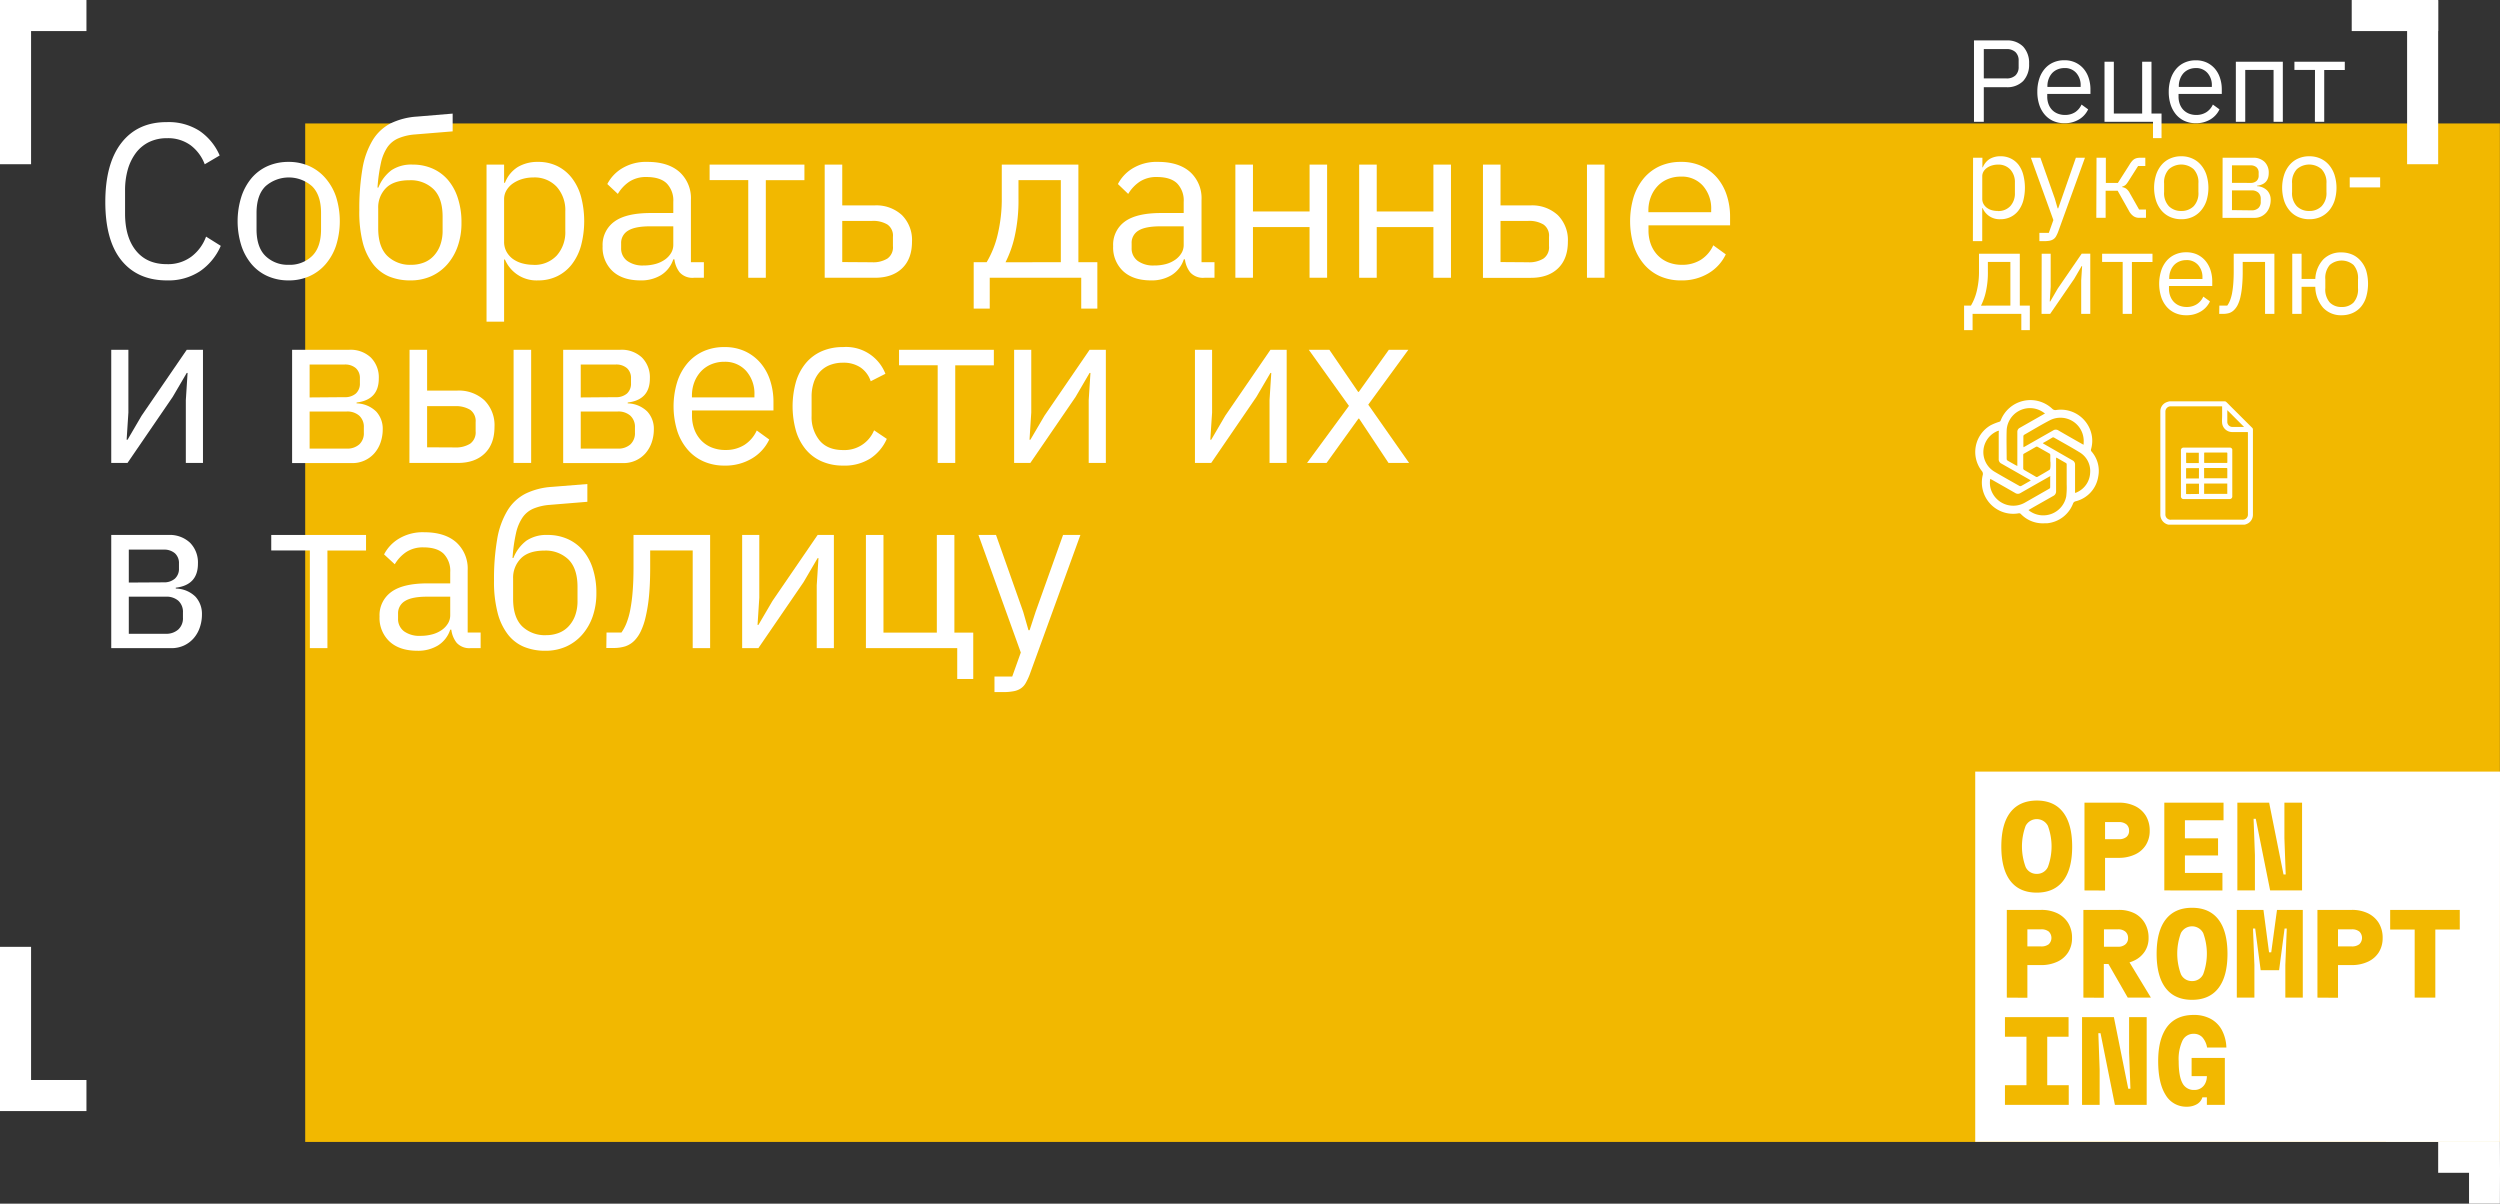<svg xmlns="http://www.w3.org/2000/svg" viewBox="0 0 729.03 351"><rect x="0" y="0" width="729.03" height="351" fill="#333333" stroke="none"/><defs><style>.cls-1{fill:#f2b800;}.cls-2{fill:#fff;}</style></defs><title>01white</title><g id="Слой_2" data-name="Слой 2"><g id="Слой_1_копия_7" data-name="Слой 1 копия 7"><rect class="cls-1" x="89" y="36" width="640" height="297"/><path class="cls-2" d="M575.64,35.52V11.79h9.45A6.47,6.47,0,0,1,590,13.61a7,7,0,0,1,1.71,5,7,7,0,0,1-1.71,5,6.47,6.47,0,0,1-4.92,1.82H578.5V35.52Zm2.86-12.65h6.59a3.69,3.69,0,0,0,2.64-.88,3.31,3.31,0,0,0,.93-2.52V17.7a3.3,3.3,0,0,0-.93-2.51,3.69,3.69,0,0,0-2.64-.88H578.5Z"/><path class="cls-2" d="M602,35.93a7.89,7.89,0,0,1-3.25-.65,7.05,7.05,0,0,1-2.48-1.85,8.44,8.44,0,0,1-1.6-2.89,12.08,12.08,0,0,1-.56-3.79,12.08,12.08,0,0,1,.56-3.77,8.35,8.35,0,0,1,1.6-2.91,6.93,6.93,0,0,1,2.48-1.85,7.73,7.73,0,0,1,3.25-.65,7.43,7.43,0,0,1,3.16.64A7.12,7.12,0,0,1,607.56,20a7.91,7.91,0,0,1,1.51,2.7,10.58,10.58,0,0,1,.53,3.42V27.4H597v.81a6.15,6.15,0,0,0,.35,2.09,4.92,4.92,0,0,0,1,1.68A4.63,4.63,0,0,0,600,33.11a5.68,5.68,0,0,0,2.2.41,5.37,5.37,0,0,0,2.91-.79A5.23,5.23,0,0,0,607,30.49l1.93,1.4a6.73,6.73,0,0,1-2.65,2.93A8,8,0,0,1,602,35.93Zm0-16.08a5.15,5.15,0,0,0-2,.39,4.61,4.61,0,0,0-1.58,1.09,5.23,5.23,0,0,0-1,1.68,5.74,5.74,0,0,0-.37,2.11v.23h9.69V25a5.33,5.33,0,0,0-1.28-3.73A4.33,4.33,0,0,0,602,19.85Z"/><path class="cls-2" d="M627.84,35.52H613.7V18h2.72V33.11h8.26V18h2.72V33.11h2.93v7.17h-2.49Z"/><path class="cls-2" d="M640.32,35.93a7.92,7.92,0,0,1-3.25-.65,7.05,7.05,0,0,1-2.48-1.85,8.61,8.61,0,0,1-1.6-2.89,12.08,12.08,0,0,1-.56-3.79A12.08,12.08,0,0,1,633,23a8.51,8.51,0,0,1,1.6-2.91,6.93,6.93,0,0,1,2.48-1.85,7.77,7.77,0,0,1,3.25-.65,7.43,7.43,0,0,1,3.16.64A7.12,7.12,0,0,1,645.86,20a7.91,7.91,0,0,1,1.51,2.7,10.58,10.58,0,0,1,.53,3.42V27.4H635.29v.81a6.15,6.15,0,0,0,.35,2.09,4.92,4.92,0,0,0,1,1.68,4.72,4.72,0,0,0,1.63,1.13,5.68,5.68,0,0,0,2.2.41,5.37,5.37,0,0,0,2.91-.79,5.23,5.23,0,0,0,1.92-2.24l1.93,1.4a6.73,6.73,0,0,1-2.65,2.93A8,8,0,0,1,640.32,35.93Zm0-16.08a5.15,5.15,0,0,0-2,.39,4.61,4.61,0,0,0-1.58,1.09,5.23,5.23,0,0,0-1,1.68,5.74,5.74,0,0,0-.37,2.11v.23H645V25a5.33,5.33,0,0,0-1.28-3.73A4.33,4.33,0,0,0,640.32,19.85Z"/><path class="cls-2" d="M652,18h13.7V35.52H663V20.39h-8.26V35.52H652Z"/><path class="cls-2" d="M675.08,20.39h-6V18h14.69v2.41h-6V35.52h-2.72Z"/><path class="cls-2" d="M575.37,46h2.72V48.8h.13a5,5,0,0,1,2-2.44,6,6,0,0,1,3.15-.79,6.56,6.56,0,0,1,3,.65,6.44,6.44,0,0,1,2.26,1.83A8.5,8.5,0,0,1,590,50.94a15.06,15.06,0,0,1,0,7.62,8.59,8.59,0,0,1-1.43,2.89,6.44,6.44,0,0,1-2.26,1.83,6.7,6.7,0,0,1-3,.65,5.33,5.33,0,0,1-5.14-3.23h-.13v9.62h-2.72Zm7.24,15.54a4.68,4.68,0,0,0,3.64-1.46,5.43,5.43,0,0,0,1.32-3.81v-3a5.42,5.42,0,0,0-1.32-3.81A4.68,4.68,0,0,0,582.61,48a6,6,0,0,0-1.75.26,4.77,4.77,0,0,0-1.45.7,3.4,3.4,0,0,0-1,1.08,2.68,2.68,0,0,0-.36,1.35v6.56a3.16,3.16,0,0,0,.36,1.52,3.47,3.47,0,0,0,1,1.13,4.55,4.55,0,0,0,1.45.7A6.32,6.32,0,0,0,582.61,61.52Z"/><path class="cls-2" d="M605.35,46H608L600.18,67.6a9.65,9.65,0,0,1-.61,1.31,2.42,2.42,0,0,1-.75.83,3,3,0,0,1-1.1.45,9.14,9.14,0,0,1-1.62.13h-1.39V67.91h2.75l1.33-3.74L592.23,46H595l4.21,11.91.82,2.85h.17l1-2.85Z"/><path class="cls-2" d="M611.37,46h2.72v7.34h3.51L621,48a6.35,6.35,0,0,1,.71-1,3.05,3.05,0,0,1,.68-.6,2.72,2.72,0,0,1,.71-.29A4.39,4.39,0,0,1,624,46h1.6v2.41h-2.11l-2.75,4.33a8.52,8.52,0,0,1-.48.71,3.77,3.77,0,0,1-.4.46,2.21,2.21,0,0,1-.45.3,3.59,3.59,0,0,1-.57.22v.13A2.93,2.93,0,0,1,620,55a4,4,0,0,1,1.1,1.37l2.69,4.74h2v2.41h-2a2.91,2.91,0,0,1-1.61-.46,4.47,4.47,0,0,1-1.41-1.68l-3.23-5.75h-3.51v7.89h-2.72Z"/><path class="cls-2" d="M636.08,63.93a7.93,7.93,0,0,1-3.23-.65,7,7,0,0,1-2.5-1.85,8.63,8.63,0,0,1-1.61-2.89,12.61,12.61,0,0,1,0-7.56,8.53,8.53,0,0,1,1.61-2.91,6.92,6.92,0,0,1,2.5-1.85,7.77,7.77,0,0,1,3.23-.65,7.61,7.61,0,0,1,3.21.65,7,7,0,0,1,2.5,1.85A8.42,8.42,0,0,1,643.43,51a12.82,12.82,0,0,1,0,7.56,8.51,8.51,0,0,1-1.64,2.89,7.13,7.13,0,0,1-2.5,1.85A7.77,7.77,0,0,1,636.08,63.93Zm0-2.41a5,5,0,0,0,3.61-1.37A5.52,5.52,0,0,0,641.08,56V53.49a5.56,5.56,0,0,0-1.39-4.15,5.46,5.46,0,0,0-7.21,0,5.57,5.57,0,0,0-1.4,4.15V56a5.53,5.53,0,0,0,1.4,4.14A4.93,4.93,0,0,0,636.08,61.52Z"/><path class="cls-2" d="M648.14,46H657a4.6,4.6,0,0,1,3.37,1.2,4.35,4.35,0,0,1,1.22,3.25c0,2.2-1.14,3.43-3.43,3.71v.13a4.45,4.45,0,0,1,3,1.28,3.91,3.91,0,0,1,1,2.73,6.05,6.05,0,0,1-.33,2,4.87,4.87,0,0,1-.93,1.67,4.74,4.74,0,0,1-1.5,1.14,4.62,4.62,0,0,1-2,.42h-9.29Zm8.13,7.34a2.55,2.55,0,0,0,1.75-.56,2,2,0,0,0,.63-1.61V50.4a2.06,2.06,0,0,0-.63-1.62,2.55,2.55,0,0,0-1.75-.56h-5.4v5.1Zm.34,8a2.79,2.79,0,0,0,1.94-.65,2.36,2.36,0,0,0,.71-1.83V58a2.36,2.36,0,0,0-.71-1.83,2.79,2.79,0,0,0-1.94-.65h-5.74v5.75Z"/><path class="cls-2" d="M673.42,63.93a7.93,7.93,0,0,1-3.23-.65,7,7,0,0,1-2.49-1.85,8.47,8.47,0,0,1-1.62-2.89,12.61,12.61,0,0,1,0-7.56,8.38,8.38,0,0,1,1.62-2.91,6.88,6.88,0,0,1,2.49-1.85,7.77,7.77,0,0,1,3.23-.65,7.69,7.69,0,0,1,3.22.65,7.18,7.18,0,0,1,2.5,1.85A8.57,8.57,0,0,1,680.77,51a12.61,12.61,0,0,1,0,7.56,8.66,8.66,0,0,1-1.63,2.89,7.31,7.31,0,0,1-2.5,1.85A7.85,7.85,0,0,1,673.42,63.93Zm0-2.41A4.94,4.94,0,0,0,677,60.15,5.52,5.52,0,0,0,678.42,56V53.49A5.56,5.56,0,0,0,677,49.34a5.46,5.46,0,0,0-7.21,0,5.56,5.56,0,0,0-1.39,4.15V56a5.52,5.52,0,0,0,1.39,4.14A4.93,4.93,0,0,0,673.42,61.52Z"/><path class="cls-2" d="M685.21,54.65V51.72h8.87v2.93Z"/><path class="cls-2" d="M572.75,89.11h2a15.17,15.17,0,0,0,1.7-4.24A23.89,23.89,0,0,0,577.1,79V74H589V89.11h2.92v7.17h-2.48V91.52H575.23v4.76h-2.48Zm13.5,0V76.39h-6.56V79.2a25.25,25.25,0,0,1-.6,5.93,17,17,0,0,1-1.41,4Z"/><path class="cls-2" d="M595.38,74H598V83.7l-.27,4.22h.14l2.17-3.74,7-10.2h2.51V91.52h-2.65V81.8l.27-4.22h-.13l-2.18,3.74-7,10.2h-2.52Z"/><path class="cls-2" d="M619,76.39h-6V74h14.69v2.41h-6V91.52H619Z"/><path class="cls-2" d="M637.53,91.93a7.84,7.84,0,0,1-3.24-.65,7.09,7.09,0,0,1-2.49-1.85,8.42,8.42,0,0,1-1.59-2.89,12.82,12.82,0,0,1,0-7.56,8.33,8.33,0,0,1,1.59-2.91,7,7,0,0,1,2.49-1.85,7.69,7.69,0,0,1,3.24-.65,7.48,7.48,0,0,1,3.17.64A7.12,7.12,0,0,1,643.08,76a8.08,8.08,0,0,1,1.51,2.7,10.58,10.58,0,0,1,.53,3.42V83.4H632.5v.81a5.92,5.92,0,0,0,.36,2.09,4.92,4.92,0,0,0,1,1.68,4.63,4.63,0,0,0,1.63,1.13,5.66,5.66,0,0,0,2.19.41,5.37,5.37,0,0,0,2.91-.79,5.1,5.1,0,0,0,1.92-2.24l1.94,1.4a6.79,6.79,0,0,1-2.65,2.93A8,8,0,0,1,637.53,91.93Zm0-16.08a5.22,5.22,0,0,0-2,.39,4.61,4.61,0,0,0-1.58,1.09,5.21,5.21,0,0,0-1,1.68,5.74,5.74,0,0,0-.38,2.11v.23h9.69V81a5.32,5.32,0,0,0-1.27-3.73A4.34,4.34,0,0,0,637.53,75.85Z"/><path class="cls-2" d="M647.19,89.11h2.31a6.92,6.92,0,0,0,.79-1.46,12.68,12.68,0,0,0,.58-2,27.37,27.37,0,0,0,.37-2.81c.09-1.09.14-2.37.14-3.84V74h11.86V91.52h-2.72V76.39H654v2.68a44.41,44.41,0,0,1-.19,4.45,23.22,23.22,0,0,1-.51,3.25A10.35,10.35,0,0,1,652.5,89a5.54,5.54,0,0,1-1,1.38,3.57,3.57,0,0,1-1.42.9,6.14,6.14,0,0,1-1.87.25h-1.06Z"/><path class="cls-2" d="M682.86,91.93a7.1,7.1,0,0,1-5.4-2.18,9.44,9.44,0,0,1-2.29-6.12h-4v7.89h-2.72V74h2.72v7.34h4a8.93,8.93,0,0,1,2.36-5.73,7.11,7.11,0,0,1,5.26-2,7.79,7.79,0,0,1,3.16.63,6.77,6.77,0,0,1,2.43,1.8A8.13,8.13,0,0,1,690,78.87a13.93,13.93,0,0,1,0,7.75,8.09,8.09,0,0,1-1.54,2.88A6.77,6.77,0,0,1,686,91.3,7.79,7.79,0,0,1,682.86,91.93Zm0-2.41a4.69,4.69,0,0,0,3.46-1.3,5.78,5.78,0,0,0,1.3-4.21V81.49a5.82,5.82,0,0,0-1.3-4.22,5.3,5.3,0,0,0-6.93,0,5.82,5.82,0,0,0-1.3,4.22V84a5.78,5.78,0,0,0,1.3,4.21A4.68,4.68,0,0,0,682.86,89.52Z"/><path class="cls-2" d="M48.7,81.77q-8.52,0-13.25-5.79T30.71,58.92q0-11.27,4.74-17.31t13.25-6a16.68,16.68,0,0,1,9.44,2.53,16.59,16.59,0,0,1,5.92,7.2L59.7,47.91a12.34,12.34,0,0,0-4.09-5.53A11.13,11.13,0,0,0,48.7,40.3a11.77,11.77,0,0,0-5.16,1.09A10.7,10.7,0,0,0,39.7,44.5a14.82,14.82,0,0,0-2.4,4.82,22.06,22.06,0,0,0-.83,6.26v6.68q0,6.93,3.2,10.86t9,3.91a11.38,11.38,0,0,0,7.16-2.21A12.76,12.76,0,0,0,60.09,69l4.29,2.69a17.25,17.25,0,0,1-6.08,7.42A16.75,16.75,0,0,1,48.7,81.77Z"/><path class="cls-2" d="M84.16,81.77a14.94,14.94,0,0,1-6.08-1.22,13.06,13.06,0,0,1-4.7-3.49,16.24,16.24,0,0,1-3-5.44,23.8,23.8,0,0,1,0-14.24,16.39,16.39,0,0,1,3-5.47,13.18,13.18,0,0,1,4.7-3.49,14.94,14.94,0,0,1,6.08-1.21,14.66,14.66,0,0,1,6,1.21,13.57,13.57,0,0,1,4.71,3.49A16.27,16.27,0,0,1,98,57.38a23.8,23.8,0,0,1,0,14.24,16.12,16.12,0,0,1-3.07,5.44,13.45,13.45,0,0,1-4.71,3.49A14.66,14.66,0,0,1,84.16,81.77Zm0-4.55A9.3,9.3,0,0,0,91,74.66c1.75-1.7,2.62-4.31,2.62-7.8V62.12q0-5.25-2.62-7.81a10.27,10.27,0,0,0-13.57,0q-2.62,2.56-2.62,7.81v4.74c0,3.49.87,6.1,2.62,7.8A9.29,9.29,0,0,0,84.16,77.22Z"/><path class="cls-2" d="M119.66,81.77a16.06,16.06,0,0,1-6.21-1.15A11.65,11.65,0,0,1,108.78,77a17.58,17.58,0,0,1-3-6.3,36.27,36.27,0,0,1-1-9.38,69.42,69.42,0,0,1,.92-12.16,23.59,23.59,0,0,1,3-8.32A13.28,13.28,0,0,1,113.87,36a20.55,20.55,0,0,1,7.71-2L132,33.13v5.18l-11,.9a15.33,15.33,0,0,0-4.74,1.09A7.43,7.43,0,0,0,113,42.89a13.21,13.21,0,0,0-1.92,4.64,50,50,0,0,0-1,7.17h.26a11.74,11.74,0,0,1,3.81-5.06A10.39,10.39,0,0,1,120.36,48a14.14,14.14,0,0,1,5.76,1.15,12.63,12.63,0,0,1,4.48,3.29,15.35,15.35,0,0,1,2.91,5.32,22.53,22.53,0,0,1,1.06,7.2,20.24,20.24,0,0,1-1.09,6.84,16,16,0,0,1-3.07,5.32,13.68,13.68,0,0,1-4.7,3.45A14.7,14.7,0,0,1,119.66,81.77Zm.25-4.55a10,10,0,0,0,3.65-.64,7.6,7.6,0,0,0,2.88-1.92,9.19,9.19,0,0,0,1.92-3.13,12.24,12.24,0,0,0,.71-4.35v-4q0-5.37-2.63-8a9.54,9.54,0,0,0-7-2.62q-4.61,0-6.88,2.27a8,8,0,0,0-2.27,5.92V66.6q0,5.37,2.63,8A9.48,9.48,0,0,0,119.91,77.22Z"/><path class="cls-2" d="M141.88,48H147v5.31h.25A9.32,9.32,0,0,1,151,48.7a11.24,11.24,0,0,1,5.92-1.49,12.57,12.57,0,0,1,5.57,1.21,12.12,12.12,0,0,1,4.25,3.46,15.75,15.75,0,0,1,2.69,5.44,28.1,28.1,0,0,1,0,14.34,15.84,15.84,0,0,1-2.69,5.44,12.09,12.09,0,0,1-4.25,3.45,12.58,12.58,0,0,1-5.57,1.22,10,10,0,0,1-9.67-6.08H147V93.8h-5.12Zm13.63,29.24a8.83,8.83,0,0,0,6.85-2.73,10.23,10.23,0,0,0,2.49-7.17V61.66a10.23,10.23,0,0,0-2.49-7.17,8.8,8.8,0,0,0-6.85-2.74,11.26,11.26,0,0,0-3.3.48,9.69,9.69,0,0,0-2.72,1.32,6.52,6.52,0,0,0-1.82,2,5.05,5.05,0,0,0-.67,2.54V70.47a5.92,5.92,0,0,0,.67,2.86,6.54,6.54,0,0,0,1.82,2.13,8.49,8.49,0,0,0,2.72,1.31A12,12,0,0,0,155.51,77.22Z"/><path class="cls-2" d="M202.36,81a5,5,0,0,1-4.13-1.54,7.66,7.66,0,0,1-1.57-3.84h-.32a8.51,8.51,0,0,1-3.58,4.61,11.1,11.1,0,0,1-5.95,1.54q-5.25,0-8.16-2.69a9.41,9.41,0,0,1-2.92-7.3,8.33,8.33,0,0,1,3.43-7.16q3.42-2.51,10.65-2.5h6.53V58.86a7.14,7.14,0,0,0-1.92-5.38q-1.92-1.86-5.89-1.86a8.82,8.82,0,0,0-5,1.35,11.12,11.12,0,0,0-3.36,3.58l-3.07-2.88a11.52,11.52,0,0,1,4.29-4.57,13.47,13.47,0,0,1,7.42-1.89q6,0,9.34,2.94a10.31,10.31,0,0,1,3.33,8.17V76.46h3.78V81Zm-14.72-3.58a13,13,0,0,0,3.52-.45,8.84,8.84,0,0,0,2.75-1.28,6.35,6.35,0,0,0,1.79-1.92,4.58,4.58,0,0,0,.64-2.37V66h-6.78q-4.42,0-6.43,1.28a4.12,4.12,0,0,0-2,3.71V72.3a4.47,4.47,0,0,0,1.76,3.77A7.64,7.64,0,0,0,187.64,77.42Z"/><path class="cls-2" d="M218.2,52.52H206.93V48h27.65v4.54H223.32V81H218.2Z"/><path class="cls-2" d="M240.49,48h5.12v11.9H255A11,11,0,0,1,263,62.71a10.26,10.26,0,0,1,2.95,7.76q0,5-2.88,7.77T255.08,81H240.49Zm13.82,28.48a7.87,7.87,0,0,0,4.48-1.09,4,4,0,0,0,1.6-3.62V69.07a3.94,3.94,0,0,0-1.6-3.59,8,8,0,0,0-4.48-1.06h-8.7v12Z"/><path class="cls-2" d="M283.94,76.46h3.78a28.37,28.37,0,0,0,3.2-8,44.82,44.82,0,0,0,1.21-11V48h22.34V76.46H320V90H315.3V81H288.62v9h-4.68Zm25.41,0V52.52H297V57.8A47.9,47.9,0,0,1,295.88,69a32,32,0,0,1-2.66,7.48Z"/><path class="cls-2" d="M351.24,81a5,5,0,0,1-4.13-1.54,7.57,7.57,0,0,1-1.57-3.84h-.32a8.51,8.51,0,0,1-3.58,4.61,11.1,11.1,0,0,1-5.95,1.54q-5.25,0-8.16-2.69a9.41,9.41,0,0,1-2.92-7.3A8.3,8.3,0,0,1,328,64.62q3.42-2.51,10.65-2.5h6.53V58.86a7.14,7.14,0,0,0-1.92-5.38q-1.92-1.86-5.89-1.86a8.82,8.82,0,0,0-5,1.35A11.12,11.12,0,0,0,329,56.55L326,53.67a11.52,11.52,0,0,1,4.29-4.57,13.47,13.47,0,0,1,7.42-1.89q6,0,9.34,2.94a10.31,10.31,0,0,1,3.33,8.17V76.46h3.78V81Zm-14.72-3.58A13,13,0,0,0,340,77a8.84,8.84,0,0,0,2.75-1.28,6.48,6.48,0,0,0,1.79-1.92,4.58,4.58,0,0,0,.64-2.37V66h-6.78Q334,66,332,67.24A4.12,4.12,0,0,0,330,71V72.3a4.47,4.47,0,0,0,1.76,3.77A7.64,7.64,0,0,0,336.52,77.42Z"/><path class="cls-2" d="M360.25,48h5.13V61.67h16.51V48H387V81h-5.12V66.22H365.38V81h-5.13Z"/><path class="cls-2" d="M396.35,48h5.12V61.67H418V48h5.12V81H418V66.22H401.47V81h-5.12Z"/><path class="cls-2" d="M432.45,48h5.12v11.9h8.76a11,11,0,0,1,7.94,2.83,10.25,10.25,0,0,1,2.94,7.76q0,5-2.88,7.77c-1.91,1.84-4.56,2.76-7.93,2.76H432.45Zm13.18,28.48a7.87,7.87,0,0,0,4.48-1.09,4,4,0,0,0,1.6-3.62V69.07a3.94,3.94,0,0,0-1.6-3.59,8,8,0,0,0-4.48-1.06h-8.06v12ZM462.78,48h5.12V81h-5.12Z"/><path class="cls-2" d="M490.19,81.77a14.81,14.81,0,0,1-6.11-1.22,13.13,13.13,0,0,1-4.67-3.49,16,16,0,0,1-3-5.44,24.67,24.67,0,0,1,0-14.24,16.16,16.16,0,0,1,3-5.47,13.24,13.24,0,0,1,4.67-3.49,14.81,14.81,0,0,1,6.11-1.21,14,14,0,0,1,6,1.21,13.39,13.39,0,0,1,4.48,3.35,14.92,14.92,0,0,1,2.84,5.07,20,20,0,0,1,1,6.44V65.7H480.72v1.54a11.52,11.52,0,0,0,.67,3.94,9.37,9.37,0,0,0,1.92,3.16,8.91,8.91,0,0,0,3.08,2.12,10.54,10.54,0,0,0,4.12.76A10.09,10.09,0,0,0,496,75.75a9.68,9.68,0,0,0,3.61-4.22l3.65,2.64a12.76,12.76,0,0,1-5,5.5A15,15,0,0,1,490.19,81.77Zm0-30.27a9.77,9.77,0,0,0-3.84.73,8.62,8.62,0,0,0-3,2.06,9.66,9.66,0,0,0-1.95,3.15,10.92,10.92,0,0,0-.71,4v.44H499v-.7a10,10,0,0,0-2.4-7A8.19,8.19,0,0,0,490.19,51.5Z"/><path class="cls-2" d="M32.44,102h5v18.3l-.51,7.94h.26l4.09-7L54.46,102h4.73v33h-5V116.7l.51-7.94h-.25l-4.1,7L37.18,135H32.44Z"/><path class="cls-2" d="M85.18,102h16.64a8.6,8.6,0,0,1,6.33,2.27,8.17,8.17,0,0,1,2.31,6.11q0,6.21-6.47,7v.25a8.41,8.41,0,0,1,5.73,2.4,7.39,7.39,0,0,1,1.89,5.15,11.79,11.79,0,0,1-.61,3.78,9.46,9.46,0,0,1-1.76,3.14,8.47,8.47,0,0,1-6.59,2.94H85.18Zm15.29,13.82a4.76,4.76,0,0,0,3.3-1.06,3.84,3.84,0,0,0,1.18-3v-1.4a3.84,3.84,0,0,0-1.18-3,4.76,4.76,0,0,0-3.3-1.06H90.29v9.6Zm.64,15a5.24,5.24,0,0,0,3.65-1.22,4.4,4.4,0,0,0,1.34-3.46v-1.47a4.4,4.4,0,0,0-1.34-3.45,5.24,5.24,0,0,0-3.65-1.22H90.29v10.82Z"/><path class="cls-2" d="M119.43,102h5.12v11.9h8.77a11,11,0,0,1,7.94,2.83,10.25,10.25,0,0,1,2.94,7.76q0,5-2.88,7.77T133.39,135h-14Zm13.19,28.48a7.87,7.87,0,0,0,4.48-1.09,4.06,4.06,0,0,0,1.6-3.62v-2.68a4,4,0,0,0-1.6-3.59,8,8,0,0,0-4.48-1.06h-8.07v12ZM149.77,102h5.12v33h-5.12Z"/><path class="cls-2" d="M164.23,102h16.65a8.61,8.61,0,0,1,6.33,2.27,8.17,8.17,0,0,1,2.3,6.11q0,6.21-6.46,7v.25a8.41,8.41,0,0,1,5.73,2.4,7.39,7.39,0,0,1,1.89,5.15,11.79,11.79,0,0,1-.61,3.78,9.46,9.46,0,0,1-1.76,3.14,8.47,8.47,0,0,1-6.59,2.94H164.23Zm15.3,13.82a4.76,4.76,0,0,0,3.3-1.06,3.84,3.84,0,0,0,1.18-3v-1.4a3.84,3.84,0,0,0-1.18-3,4.76,4.76,0,0,0-3.3-1.06H169.35v9.6Zm.64,15a5.24,5.24,0,0,0,3.65-1.22,4.44,4.44,0,0,0,1.34-3.46v-1.47a4.43,4.43,0,0,0-1.34-3.45,5.24,5.24,0,0,0-3.65-1.22H169.35v10.82Z"/><path class="cls-2" d="M211.27,135.77a14.81,14.81,0,0,1-6.11-1.22,13.16,13.16,0,0,1-4.68-3.49,15.83,15.83,0,0,1-3-5.44,24.44,24.44,0,0,1,0-14.24,16,16,0,0,1,3-5.47,13.28,13.28,0,0,1,4.68-3.49,14.81,14.81,0,0,1,6.11-1.21,14,14,0,0,1,5.95,1.21,13.29,13.29,0,0,1,4.48,3.35,14.78,14.78,0,0,1,2.85,5.07,20,20,0,0,1,1,6.44v2.42H201.8v1.54a11.28,11.28,0,0,0,.67,3.94,9.37,9.37,0,0,0,1.92,3.16,8.78,8.78,0,0,0,3.07,2.12,10.59,10.59,0,0,0,4.13.76,10.06,10.06,0,0,0,5.47-1.47,9.7,9.7,0,0,0,3.62-4.22l3.64,2.64a12.7,12.7,0,0,1-5,5.5A15,15,0,0,1,211.27,135.77Zm0-30.27a9.7,9.7,0,0,0-3.84.73,8.66,8.66,0,0,0-3,2.06,9.84,9.84,0,0,0-1.95,3.15,10.91,10.91,0,0,0-.7,4v.44H220v-.7a10,10,0,0,0-2.4-7A8.2,8.2,0,0,0,211.27,105.5Z"/><path class="cls-2" d="M245.85,135.77a15.19,15.19,0,0,1-6.21-1.22A12.66,12.66,0,0,1,235,131.1a15.45,15.45,0,0,1-2.88-5.44,26.46,26.46,0,0,1,0-14.34,15.36,15.36,0,0,1,2.88-5.44,12.69,12.69,0,0,1,4.64-3.46,15.19,15.19,0,0,1,6.21-1.21A12.29,12.29,0,0,1,258.2,109l-4.29,2.18a7.81,7.81,0,0,0-2.94-4,8.85,8.85,0,0,0-5.12-1.41,10.29,10.29,0,0,0-4,.74,7.84,7.84,0,0,0-2.88,2.05,8.65,8.65,0,0,0-1.72,3.13,13.06,13.06,0,0,0-.58,4v5.63a10.71,10.71,0,0,0,2.34,7.14c1.55,1.86,3.85,2.78,6.88,2.78a9.3,9.3,0,0,0,9-5.76l3.71,2.5a13.18,13.18,0,0,1-4.77,5.7A14,14,0,0,1,245.85,135.77Z"/><path class="cls-2" d="M273.44,106.52H262.17V102h27.65v4.54H278.56V135h-5.12Z"/><path class="cls-2" d="M295.73,102h5v18.3l-.51,7.94h.25l4.1-7L317.74,102h4.74v33h-5V116.7l.51-7.94h-.26l-4.09,7L300.46,135h-4.73Z"/><path class="cls-2" d="M348.46,102h5v18.3l-.52,7.94h.26l4.09-7L370.48,102h4.73v33h-5V116.7l.51-7.94h-.25l-4.1,7L353.2,135h-4.74Z"/><path class="cls-2" d="M381.15,135l12.22-16.64L381.66,102h6l8.39,12.28h.19L405,102h5.69L399,118l11.91,17h-6l-8.58-12.93h-.19L386.84,135Z"/><path class="cls-2" d="M32.44,156H49.08a8.62,8.62,0,0,1,6.34,2.27,8.2,8.2,0,0,1,2.3,6.11q0,6.21-6.46,7v.25A8.39,8.39,0,0,1,57,174a7.39,7.39,0,0,1,1.89,5.15,11.52,11.52,0,0,1-.61,3.78,9.29,9.29,0,0,1-1.76,3.14,8.43,8.43,0,0,1-2.81,2.14,8.67,8.67,0,0,1-3.78.8H32.44Zm15.3,13.82A4.75,4.75,0,0,0,51,168.74a3.85,3.85,0,0,0,1.19-3v-1.4a3.85,3.85,0,0,0-1.19-3,4.75,4.75,0,0,0-3.29-1.06H37.56v9.6Zm.64,15A5.22,5.22,0,0,0,52,183.56a4.41,4.41,0,0,0,1.35-3.46v-1.47A4.4,4.4,0,0,0,52,175.18,5.22,5.22,0,0,0,48.38,174H37.56v10.82Z"/><path class="cls-2" d="M90.36,160.52H79.1V156h27.64v4.54H95.48V189H90.36Z"/><path class="cls-2" d="M137.31,189a5,5,0,0,1-4.13-1.54,7.66,7.66,0,0,1-1.57-3.84h-.32a8.51,8.51,0,0,1-3.58,4.61,11.1,11.1,0,0,1-5.95,1.54q-5.25,0-8.16-2.69a9.41,9.41,0,0,1-2.92-7.3,8.33,8.33,0,0,1,3.43-7.16q3.42-2.51,10.65-2.5h6.53v-3.26a7.14,7.14,0,0,0-1.92-5.38q-1.92-1.86-5.89-1.86a8.82,8.82,0,0,0-5,1.35,11.12,11.12,0,0,0-3.36,3.58L112,161.67a11.52,11.52,0,0,1,4.29-4.57,13.47,13.47,0,0,1,7.42-1.89q6,0,9.34,2.94a10.31,10.31,0,0,1,3.33,8.17v18.14h3.78V189Zm-14.72-3.58a13,13,0,0,0,3.52-.45,8.84,8.84,0,0,0,2.75-1.28,6.35,6.35,0,0,0,1.79-1.92,4.58,4.58,0,0,0,.64-2.37V174h-6.78q-4.42,0-6.43,1.28a4.12,4.12,0,0,0-2,3.71v1.35a4.47,4.47,0,0,0,1.76,3.77A7.64,7.64,0,0,0,122.59,185.42Z"/><path class="cls-2" d="M159,189.77a16.13,16.13,0,0,1-6.21-1.15,11.65,11.65,0,0,1-4.67-3.59,17.41,17.41,0,0,1-3-6.3,35.81,35.81,0,0,1-1.06-9.38,68.37,68.37,0,0,1,.93-12.16,23.59,23.59,0,0,1,3-8.32,13.25,13.25,0,0,1,5.21-4.89,20.55,20.55,0,0,1,7.71-2l10.37-.83v5.18l-11,.9a15.33,15.33,0,0,0-4.73,1.09,7.37,7.37,0,0,0-3.17,2.59,13.21,13.21,0,0,0-1.92,4.64,47.33,47.33,0,0,0-1,7.17h.25a11.74,11.74,0,0,1,3.81-5.06,10.44,10.44,0,0,1,6.18-1.66,14.14,14.14,0,0,1,5.76,1.15,12.63,12.63,0,0,1,4.48,3.29,15.52,15.52,0,0,1,2.91,5.32,22.81,22.81,0,0,1,1.06,7.2,20.49,20.49,0,0,1-1.09,6.84,16,16,0,0,1-3.08,5.32,13.68,13.68,0,0,1-4.7,3.45A14.66,14.66,0,0,1,159,189.77Zm.26-4.55a10,10,0,0,0,3.65-.64,7.6,7.6,0,0,0,2.88-1.92,9.19,9.19,0,0,0,1.92-3.13,12.25,12.25,0,0,0,.7-4.35v-4q0-5.37-2.62-8a9.56,9.56,0,0,0-7-2.62q-4.62,0-6.88,2.27a8,8,0,0,0-2.28,5.92v5.89q0,5.37,2.63,8A9.52,9.52,0,0,0,159.3,185.22Z"/><path class="cls-2" d="M176.87,184.46h4.35a13.38,13.38,0,0,0,1.47-2.75,21.71,21.71,0,0,0,1.09-3.83,47.2,47.2,0,0,0,.7-5.3q.26-3.06.26-7.22V156h22.34v33H202V160.52H189.6v5q0,4.8-.35,8.37a45.12,45.12,0,0,1-1,6.13,19.39,19.39,0,0,1-1.44,4.18,10,10,0,0,1-1.79,2.59,6.75,6.75,0,0,1-2.69,1.69,11.39,11.39,0,0,1-3.52.48h-2Z"/><path class="cls-2" d="M216.42,156h5v18.3l-.51,7.94h.25l4.1-7L238.43,156h4.74v33h-5V170.7l.51-7.94h-.26l-4.09,7L221.15,189h-4.73Z"/><path class="cls-2" d="M279.14,189H252.51V156h5.12v28.48h15.56V156h5.12v28.48h5.5V198h-4.67Z"/><path class="cls-2" d="M310,156h5.06l-14.79,40.7a18,18,0,0,1-1.15,2.46,4.59,4.59,0,0,1-1.41,1.57,5.46,5.46,0,0,1-2.08.83,15.37,15.37,0,0,1-3,.26H290v-4.54h5.18l2.5-7L285.33,156h5.12l7.93,22.42,1.54,5.36h.32L302,178.4Z"/><polygon class="cls-2" points="729 333 576 332.96 576 225 729.03 225 729 333"/><path class="cls-1" d="M593.94,260.3q-5.06,0-7.69-3.42t-2.64-10q0-6.6,2.64-10t7.69-3.43c3.37,0,5.94,1.14,7.69,3.43s2.64,5.61,2.64,10-.88,7.73-2.64,10S597.31,260.3,593.94,260.3Zm0-5.47a3.48,3.48,0,0,0,3.25-2,17.33,17.33,0,0,0,0-12,3.66,3.66,0,0,0-6.49,0,17.33,17.33,0,0,0,0,12A3.47,3.47,0,0,0,593.94,254.83Z"/><path class="cls-1" d="M607.86,259.66V234.07h10a10.54,10.54,0,0,1,4.76,1,7.57,7.57,0,0,1,3.14,2.83,8.23,8.23,0,0,1,1.12,4.35,7.69,7.69,0,0,1-1.12,4.17,7.31,7.31,0,0,1-3.14,2.74,11,11,0,0,1-4.76,1h-4v9.53Zm6-14.94h4a3.4,3.4,0,0,0,2.22-.64,2.24,2.24,0,0,0,.78-1.85,2.27,2.27,0,0,0-.78-1.84,3.34,3.34,0,0,0-2.22-.66h-4Z"/><path class="cls-1" d="M631.14,259.66V234.07h17.27v5.12H637.15v5.28h9.66v5h-9.66v5.08h10.94v5.12Z"/><path class="cls-1" d="M652.44,259.66V234.07h9.27L665.9,255h.64l-.38-10.56V234.07h5.15v25.59H662l-4.19-20.89h-.64l.39,10.56v10.33Z"/><path class="cls-1" d="M585.21,290.92V265.34h10a10.55,10.55,0,0,1,4.77,1,7.61,7.61,0,0,1,3.13,2.83,8.14,8.14,0,0,1,1.12,4.35,7.66,7.66,0,0,1-1.12,4.18,7.32,7.32,0,0,1-3.13,2.73,11,11,0,0,1-4.77,1h-4v9.53Zm6-14.93h4a3.48,3.48,0,0,0,2.23-.64,2.58,2.58,0,0,0,0-3.7,3.43,3.43,0,0,0-2.23-.65h-4Z"/><path class="cls-1" d="M607.54,290.92V265.34h10.33a10,10,0,0,1,4.59,1,7.37,7.37,0,0,1,3,2.85,8.41,8.41,0,0,1,1.09,4.33,7,7,0,0,1-1.11,3.94,7.41,7.41,0,0,1-3.08,2.65,10.3,10.3,0,0,1-4.54,1h-4.32v9.85Zm6-14.84h4.09a3.15,3.15,0,0,0,2.16-.69,2.31,2.31,0,0,0,.78-1.83,2.39,2.39,0,0,0-.78-1.88,3.2,3.2,0,0,0-2.16-.68h-4.09Zm6.94,14.84-6.21-10.81h6.4l6.56,10.81Z"/><path class="cls-1" d="M639.23,291.56q-5.06,0-7.69-3.42t-2.64-10q0-6.58,2.64-10t7.69-3.42q5.06,0,7.69,3.42t2.64,10q0,6.58-2.64,10T639.23,291.56Zm0-5.47a3.48,3.48,0,0,0,3.25-2,17.36,17.36,0,0,0,0-12,3.67,3.67,0,0,0-6.5,0,17.36,17.36,0,0,0,0,12A3.48,3.48,0,0,0,639.23,286.09Z"/><path class="cls-1" d="M652.28,290.92V265.34h7.77l1.63,12.37h.64L664,265.34h7.52v25.58h-5.09v-9.5l.42-10.65h-.64l-1.6,12.16h-5.37l-1.6-12.16H657l.41,10.65v9.5Z"/><path class="cls-1" d="M675.79,290.92V265.34h10a10.54,10.54,0,0,1,4.76,1,7.64,7.64,0,0,1,3.14,2.83,8.23,8.23,0,0,1,1.12,4.35,7.75,7.75,0,0,1-1.12,4.18,7.35,7.35,0,0,1-3.14,2.73,11,11,0,0,1-4.76,1h-4v9.53Zm6-14.93h4a3.45,3.45,0,0,0,2.22-.64,2.58,2.58,0,0,0,0-3.7,3.4,3.4,0,0,0-2.22-.65h-4Z"/><path class="cls-1" d="M704.15,290.92V271.06H697v-5.72H717.3v5.72h-7.13v19.86Z"/><path class="cls-1" d="M584.67,322.19v-5.73h6.27V302.32h-6.27V296.6h18.55v5.72H597v14.14h6.27v5.73Z"/><path class="cls-1" d="M607.15,322.19V296.6h9.28l4.19,20.88h.64l-.39-10.55V296.6H626v25.59h-9.27l-4.19-20.89h-.64l.38,10.55v10.34Z"/><path class="cls-1" d="M637.73,322.73a6.94,6.94,0,0,1-6.21-3.44q-2.17-3.44-2.17-9.9t2.64-10q2.64-3.42,7.72-3.42a10.16,10.16,0,0,1,4.92,1.12,8.06,8.06,0,0,1,3.27,3.25,11.69,11.69,0,0,1,1.34,5.13h-5.63a6,6,0,0,0-1.39-3,3.38,3.38,0,0,0-2.51-1,3.54,3.54,0,0,0-3.28,2,12.71,12.71,0,0,0-1.1,6q0,4.35,1.09,6.37a3.66,3.66,0,0,0,3.48,2,3.42,3.42,0,0,0,3.18-1.93,4.57,4.57,0,0,0,.47-2.1H639.1V308.5h9.69v13.69h-5.24V320h-1.31a3.51,3.51,0,0,1-1.6,2A5.7,5.7,0,0,1,637.73,322.73Z"/><polygon class="cls-2" points="720.31 332.96 711 333 711 342 720 342 720 351 729 351 729.03 341.68 729 333 720.31 332.96"/><rect class="cls-2" y="0.09" width="9.06" height="47.8"/><rect class="cls-2" width="25.21" height="9.06"/><rect class="cls-2" y="276.11" width="9.06" height="47.8"/><rect class="cls-2" y="314.94" width="25.21" height="9.06"/><rect class="cls-2" x="701.94" y="0.09" width="9.06" height="47.8" transform="translate(1412.94 47.98) rotate(180)"/><rect class="cls-2" x="685.79" width="25.21" height="9.06" transform="translate(1396.79 9.06) rotate(180)"/><path class="cls-2" d="M595.83,152.61a8.86,8.86,0,0,1-6.52-2.71.67.67,0,0,0-.65-.21,9.14,9.14,0,0,1-10.49-11.07,1.31,1.31,0,0,0-.28-1.31A9,9,0,0,1,580.52,124a16.35,16.35,0,0,1,2.48-1,.6.6,0,0,0,.43-.4,9.29,9.29,0,0,1,15-3.43,1.29,1.29,0,0,0,1.2.39A9.18,9.18,0,0,1,610,127.06a8.79,8.79,0,0,1-.22,3.92.67.67,0,0,0,.15.7,8.58,8.58,0,0,1,1.93,7.35,8.8,8.8,0,0,1-6.6,7.16,1,1,0,0,0-.73.64,9,9,0,0,1-7.56,5.76,5.43,5.43,0,0,1-.57,0Zm-13-27a3.19,3.19,0,0,0-.34.09,6.64,6.64,0,0,0-.79,11.9c2.39,1.41,4.81,2.76,7.22,4.12a.57.57,0,0,0,.48,0c.85-.46,1.68-.95,2.52-1.43a2.89,2.89,0,0,0,.28-.21l-.68-.4-7.87-4.48a1.38,1.38,0,0,1-.8-1.36c0-2.58,0-5.16,0-7.74C582.9,125.93,582.89,125.78,582.88,125.59Zm5.45,10.27c0-.21,0-.35,0-.5,0-3.14,0-6.28,0-9.42a1.29,1.29,0,0,1,.71-1.2l6.65-3.78.71-.41c-.38-.25-.67-.47-1-.65a6.8,6.8,0,0,0-10.18,5.55c-.09,2.8,0,5.61,0,8.41a.6.6,0,0,0,.24.41c.76.46,1.53.88,2.3,1.32Zm3.26,12.85c.13.12.2.19.28.25a6.82,6.82,0,0,0,10.72-4.25,23,23,0,0,0,.13-3.53c0-1.89,0-3.78,0-5.67,0-.2,0-.38-.22-.51-.88-.49-1.74-1-2.61-1.49a2.3,2.3,0,0,0-.26-.07c0,.18,0,.33,0,.48,0,3.1,0,6.19,0,9.29a1.45,1.45,0,0,1-.82,1.39l-5.63,3.19Zm6.32-9.87c-.19.1-.34.17-.47.25-2.73,1.56-5.46,3.1-8.18,4.66a1.41,1.41,0,0,1-1.54,0c-2.17-1.25-4.36-2.49-6.54-3.73l-.74-.4a4,4,0,0,0-.08.48,6.46,6.46,0,0,0,.72,3.69,6.85,6.85,0,0,0,9.53,2.72l7-4a.5.5,0,0,0,.3-.5c0-.94,0-1.87,0-2.8A3.15,3.15,0,0,0,597.91,138.84Zm-7.83-8.42.38-.19,8.33-4.74a1.36,1.36,0,0,1,1.5,0c2.31,1.34,4.64,2.67,7,4,.08.05.18.08.37.17,0-.6.06-1.12,0-1.64a6.78,6.78,0,0,0-9.79-5.51c-2.57,1.33-5.06,2.84-7.57,4.28a.56.56,0,0,0-.21.42c0,.94,0,1.87,0,2.8C590.06,130.14,590.07,130.24,590.08,130.42Zm15.07,13.27h.19a3.29,3.29,0,0,0,.39-.17,6.51,6.51,0,0,0,3.83-5.7,6.32,6.32,0,0,0-3.18-6c-2.39-1.47-4.87-2.81-7.3-4.21a.53.53,0,0,0-.59,0c-.81.48-1.63,1-2.45,1.42l-.28.18a1.65,1.65,0,0,0,.25.19l8.38,4.81a1.34,1.34,0,0,1,.77,1.27c0,2.61,0,5.21,0,7.82Zm-7.21-9.07c0-.63,0-1.26,0-1.89a.53.53,0,0,0-.31-.53l-3.33-1.88a.53.53,0,0,0-.61,0c-1.12.65-2.25,1.29-3.39,1.93a.42.42,0,0,0-.25.45c0,1.29,0,2.59,0,3.89a.56.56,0,0,0,.23.41c1.14.67,2.29,1.31,3.44,2a.48.48,0,0,0,.55,0c1.14-.66,2.28-1.3,3.41-2a.57.57,0,0,0,.23-.41C598,135.93,597.94,135.28,597.94,134.62Z"/><path class="cls-2" d="M654.57,153H632.41l-.08,0a3,3,0,0,1-2.35-3c0-5.2,0-10.4,0-15.6,0-4.8,0-9.59,0-14.39a2.84,2.84,0,0,1,1.81-2.72,5.13,5.13,0,0,1,.87-.26h16.25a3.36,3.36,0,0,1,.43.31c.43.42.84.85,1.26,1.27l6.16,6.14a.66.66,0,0,1,.22.53q0,3,0,6.08,0,9.38,0,18.73a2.92,2.92,0,0,1-1.21,2.39A3.59,3.59,0,0,1,654.57,153ZM648,118.49H633.07a1.53,1.53,0,0,0-1.61,1.58q0,14.91,0,29.84a1.51,1.51,0,0,0,1.66,1.64H653.9a1.51,1.51,0,0,0,1.62-1.63V126.24c0-.2,0-.25-.25-.25H651a2.94,2.94,0,0,1-3-2.59c-.08-.72,0-1.45,0-2.17Zm6.39,6-4.88-4.88c0,.05,0,.12,0,.18,0,1,0,2.1,0,3.15a1.49,1.49,0,0,0,1.56,1.56c1,0,2.08,0,3.11,0Z"/><path class="cls-2" d="M643.47,145.53h-6.62a.76.76,0,0,1-.86-.86V131.35a.74.74,0,0,1,.82-.82h13.36a.72.72,0,0,1,.79.53,1.09,1.09,0,0,1,0,.26v13.37a.76.76,0,0,1-.84.84ZM646.13,135h3.13c.19,0,.26,0,.26-.24,0-.84,0-1.67,0-2.51,0-.22-.06-.29-.29-.29H643c-.2,0-.24.07-.24.25,0,.84,0,1.68,0,2.53,0,.2,0,.27.26.26Zm-3.38,4.47h6.76c0-.92,0-1.83,0-2.73,0-.21-.06-.27-.27-.27-2.1,0-4.2,0-6.29,0l-.21,0Zm6.75,1.54h-6.75v3h6.75Zm-12-9c0,.08,0,.14,0,.2,0,.86,0,1.72,0,2.57,0,.21.06.26.25.25H641l.2,0v-3Zm3.75,4.51-.13,0c-1.15,0-2.3,0-3.45,0-.15,0-.18.06-.18.2v2.64a.88.88,0,0,0,0,.16h3.74Zm0,7.52v-3l-.07,0h-3.54c-.12,0-.15.06-.15.17v2.68c0,.14,0,.18.18.18s.57,0,.85,0Z"/></g></g></svg>